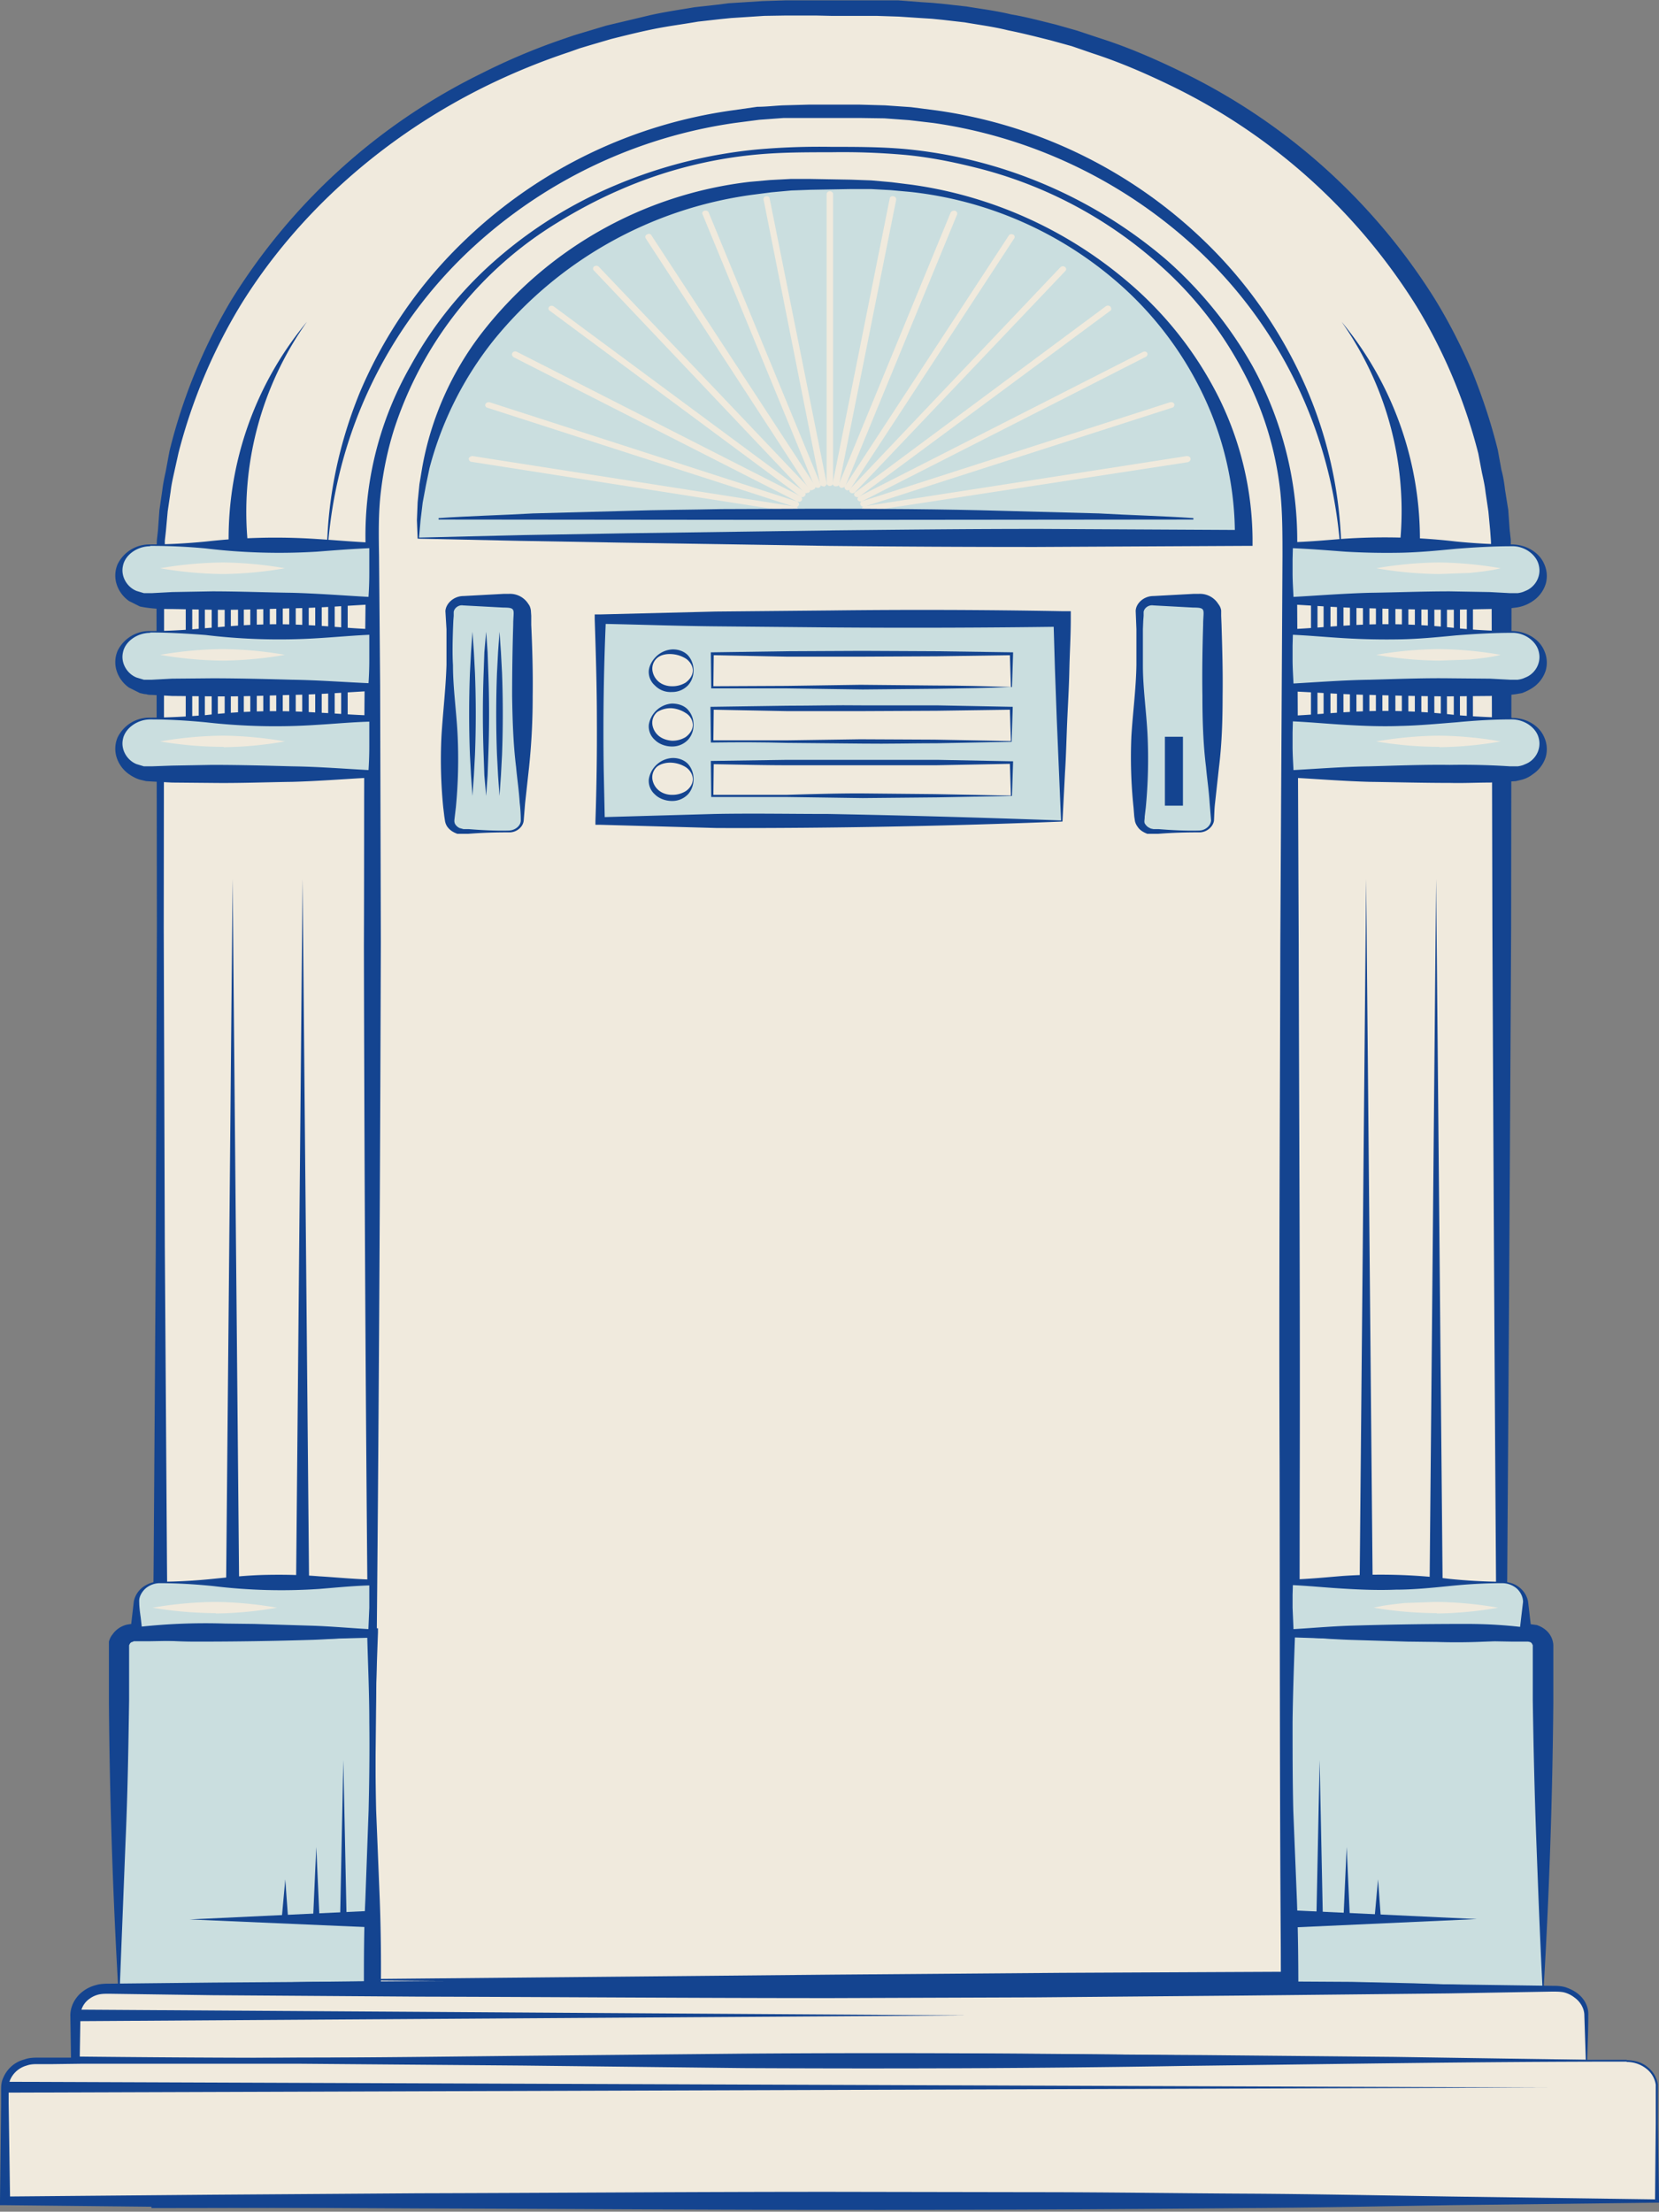 <svg role="img" width="460" height="613" aria-labelledby="jukebox_title" fill="none" xmlns="http://www.w3.org/2000/svg" viewBox="0 0 460 613"><rect x="0" y="0" width="460" height="613" fill="#808080" stroke="none"/><title id="jukebox_title">Jukebox illustration</title><path d="M416.4 610h-372V157.5c0-85.8 78.8-155.4 176-155.4h20c97.2 0 176 69.6 176 155.4V610Z" fill="#F0EADD"/><path d="M416.2 609.8c-1.1-118.5-1.9-235.8-2.4-353l-.2-87.8v-11l-.1-5.4-.1-2.7-.2-2.7-.5-5.4-.8-5.4c-.2-1.8-.6-3.6-1-5.4l-1-5.3a150.2 150.2 0 0 0-17-40.6A164.9 164.9 0 0 0 325.2 24c-7.2-3.5-14.5-6.7-22.2-9.2l-2.9-1-2.9-1-5.8-1.6c-4-1-7.9-2-11.9-2.8-4-1-8-1.5-12-2.2l-6.1-.7-3-.3-3.2-.2-6-.4-6.2-.2h-12.5l-4.4-.1h-8l-6.2.1-6.1.4-3.1.2-3 .3-6.2.7c-4 .7-8 1.2-12 2s-8 1.8-12 2.8l-5.8 1.7-3 .9-2.8 1a184 184 0 0 0-22.4 9.1c-28.8 14-53 35.5-68.8 61.1a151.8 151.8 0 0 0-17.2 40.9l-1.2 5.4c-.4 1.8-.8 3.6-1 5.4l-.8 5.4-.5 5.5-.3 2.7v2.8l-.2 5.4v11l-.1 88.2.3 88.2.6 88.2c.5 58.8.6 117.6.6 176.4l-2.4-2.1 92.6.2c30.9 0 61.8.2 92.7.4l186.5 1.3Zm.4.3L231 611.4l-93.3.4-93.4.2H42v-2c0-58.8 0-117.6.6-176.4l.6-88.2.3-88.2-.1-88.1v-16.6l.1-2.8.3-2.7.4-5.6.8-5.5c.2-1.8.6-3.6 1-5.5l1-5.4a152.9 152.9 0 0 1 17-41.6 169 169 0 0 1 69.4-63 177 177 0 0 1 22.8-9.6l2.9-1 3-.9 6-1.8 12.2-2.9c4-.9 8.2-1.5 12.3-2.2l6.3-.7 3.1-.4 3.2-.2 6.3-.4 6.3-.2h31.3l6.4.5 3.1.2 3.1.3 6.3.7c4.2.7 8.3 1.2 12.4 2.2 4.2.7 8.2 1.8 12.3 2.8l6 1.7 3 1 3 1c7.9 2.5 15.5 5.8 22.9 9.4a170.3 170.3 0 0 1 70.2 62.9c4 6.5 7.5 13.4 10.5 20.4 2.8 7 5.2 14.2 7 21.5l1 5.5c.5 1.8.8 3.7 1 5.5l.9 5.6.4 5.6.3 2.7v2.8l.2 5.6v11.1l-.1 88.5c-.6 118-1.4 235.8-2.5 352.5Z" fill="#144490"/><path d="M90.7 157.5c0-70 59.5-126.7 133-126.7h15.2c73.5 0 133 56.8 133 126.7" fill="#F0EADD"/><path d="M90.7 157.5c-.5-16.5 2.7-33.2 9.1-48.8a126.5 126.5 0 0 1 29.5-42.5A133.6 133.6 0 0 1 203 30.6l7-1c2.4 0 4.8-.3 7.1-.4l7.2-.2h14l7.1.2 7.2.5 7 .9a133.6 133.6 0 0 1 73.7 35.6 126.6 126.6 0 0 1 29.4 42.5 118 118 0 0 1 9.2 48.8 125.6 125.6 0 0 0-41-89.4 135.7 135.7 0 0 0-72-34l-6.8-.8-6.9-.5-6.9-.1h-21l-6.8.5-6.9.9a135.6 135.6 0 0 0-72 34 125.7 125.7 0 0 0-41 89.4Z" fill="#144490"/><path d="M87.6 73.2c14.5-20 35-36.8 59.1-48.2 12-5.8 25-10 38.3-13l5-1 5-.8 5.1-.7 5.2-.5 5.1-.4c1.7-.2 3.4-.2 5.1-.2l5.2-.2h20l5.2.2 5.1.1 5.2.5a185 185 0 0 1 30.2 5.3c3.3.8 6.5 1.9 9.7 2.9l9.5 3.5A158 158 0 0 1 368 65.5a194.8 194.8 0 0 0-65.2-39 181.5 181.5 0 0 0-37.8-8.7l-4.8-.6-4.8-.4-4.9-.3-4.9-.1-4.8-.1h-20.1l-4.8.2-4.9.1-4.9.4-4.8.4-4.8.6-4.8.7-4.8.9c-12.7 2.3-25 6.2-37 11a191.5 191.5 0 0 0-62.3 42.6Z" fill="#F0EADD"/><path d="m103.4 548.5 127.6-1.2 63.4-.5 63.2-.3-2.4 2.1c-.4-47.8-.3-95.6-.4-143.5-.2-47.8.1-95.6.2-143.4l.4-71.8.2-35.8c0-6 0-12-.6-17.8a91.7 91.7 0 0 0-10.6-33.9 104.5 104.5 0 0 0-22.9-29 119.6 119.6 0 0 0-51.2-27c-6.4-1.6-13-2.9-19.7-3.5a196 196 0 0 0-20.2-.7c-6.8 0-13.5 0-20.2.6a122.7 122.7 0 0 0-38.5 9.9c-6 2.6-11.8 5.7-17.3 9.1a105.1 105.1 0 0 0-45.1 57.1c-1.8 5.7-3 11.5-3.7 17.4-.7 5.9-.6 11.7-.5 17.7l.3 35.8.2 71.4c-.3 95.3-.9 190.6-2.2 287.3Zm-.3.3c-1.3-94.6-2-190.7-2.2-286.7.1-24 0-48 .2-72l.4-36a94.7 94.7 0 0 1 12.4-52.8A107.8 107.8 0 0 1 137.5 72 121.8 121.8 0 0 1 171 51.2a133.6 133.6 0 0 1 39.2-9.8 198 198 0 0 1 20.3-.7c6.8 0 13.6 0 20.4.6A130.4 130.4 0 0 1 323.4 72a113.8 113.8 0 0 1 23.8 29.3 100.6 100.6 0 0 1 12.4 52.9l.2 35.8.3 71.8c.1 47.8.4 95.6.3 143.4-.1 47.9 0 95.7-.4 143.5v2.2h-2.4l-64-.4-63.8-.5-126.7-1.1Z" fill="#144490"/><path d="M116 149.1c0-54.1 48.4-98 108.2-98h12.4c59.8 0 108.3 43.9 108.3 98h-229Z" fill="#CADEDF"/><path d="m116.2 149 29.1-.7 29-.5 57.1-.8c19-.2 37.9-.4 56.8-.4l56.7.3-2.5 2.2a89.9 89.9 0 0 0-7.9-37.7A96 96 0 0 0 310.7 79a104.8 104.8 0 0 0-58.2-25.8l-5.5-.5-5.5-.3H236l-5.6.1-5.6.1-5.4.2-5.5.5-5.4.7a111.6 111.6 0 0 0-71.7 40.4 95.8 95.8 0 0 0-17.7 35.3l-1 4.8-.9 4.8-.6 5-.4 4.6Zm-.4.3-.2-5.1.2-5 .5-5 .8-4.8a85.8 85.8 0 0 1 16.4-37 110.1 110.1 0 0 1 74.4-42l5.6-.5 5.7-.3h5.6l5.6.1 5.6.1 5.6.2 5.6.5 5.6.7a117.3 117.3 0 0 1 59.3 26.4 101.7 101.7 0 0 1 25.8 32.5 89.9 89.9 0 0 1 9.4 39v2.2H345l-57.8.3c-19.3 0-38.5-.1-57.7-.3l-57.2-.9-28.4-.5-28-.6Z" fill="#144490"/><path d="M230 134.7a.9.9 0 0 1-.8-.8V53.8c0-.4.4-.8.9-.8s.9.4.9.8v80.1c0 .4-.4.8-1 .8Z" fill="#F0EADD"/><path d="M228.4 134.8c-.5 0-.9-.2-1-.6l-15.7-79c0-.3.2-.8.7-.8.5-.1 1 .2 1 .6l15.8 78.9c.1.4-.2.8-.7 1h-.1Z" fill="#F0EADD"/><path d="M226.7 135.2a1 1 0 0 1-.9-.5l-31-75.3c-.2-.4 0-.8.5-1 .5-.1 1 0 1.2.5l31 75.3c.2.4 0 .8-.5 1h-.3Z" fill="#F0EADD"/><path d="M225.1 135.9a1 1 0 0 1-.8-.4L179 66c-.2-.4 0-.9.4-1 .4-.3 1-.2 1.2.2l45.4 69.4c.2.4.1.8-.3 1a1 1 0 0 1-.5.2Z" fill="#F0EADD"/><path d="M223.7 136.7a1 1 0 0 1-.7-.2L164.7 75a.7.7 0 0 1 0-1.1 1 1 0 0 1 1.3 0l58.4 61.4c.3.4.3.9-.1 1.2a1 1 0 0 1-.6.1Z" fill="#F0EADD"/><path d="M222.5 137.8a1 1 0 0 1-.6-.2l-69.5-51.5a.7.7 0 0 1-.2-1 1 1 0 0 1 1.3-.2l69.6 51.5c.3.3.4.8 0 1.1a1 1 0 0 1-.6.3Z" fill="#F0EADD"/><path d="M221.5 139a1 1 0 0 1-.5 0l-78.6-40c-.4-.3-.6-.8-.3-1.2.2-.4.8-.5 1.2-.3l78.6 40c.5.3.6.8.4 1.2a1 1 0 0 1-.8.4Zm-.7 1.5h-.4L135.1 113c-.4-.1-.7-.6-.5-1 .2-.4.7-.6 1.2-.5L221 139c.4.2.7.6.5 1a1 1 0 0 1-.8.6Z" fill="#F0EADD"/><path d="M220.3 142h-.1l-89.5-14c-.4 0-.8-.5-.7-1 .1-.3.6-.6 1-.6l89.5 14c.5 0 .8.4.7.9 0 .4-.5.6-.9.6Zm19.6 0c-.5 0-.9-.3-1-.7 0-.5.3-.9.8-1l89.4-13.9c.5 0 1 .3 1 .7.1.4-.2.8-.7 1L240 141.8h-.1Z" fill="#F0EADD"/><path d="M239.4 140.5a1 1 0 0 1-.8-.6c-.2-.4 0-.8.5-1l85.3-27.4c.5-.1 1 0 1.2.5.1.4-.1.9-.6 1l-85.3 27.4h-.3Z" fill="#F0EADD"/><path d="M238.7 139a1 1 0 0 1-.8-.3c-.3-.4-.1-.9.3-1.1l78.6-40c.5-.3 1-.2 1.3.2.2.4 0 .9-.4 1.1l-78.6 40a1 1 0 0 1-.4.2Z" fill="#F0EADD"/><path d="M237.7 137.8a1 1 0 0 1-.7-.3.7.7 0 0 1 .1-1l69.5-51.6a1 1 0 0 1 1.3.1c.3.4.3.9 0 1.1l-69.6 51.5a1 1 0 0 1-.6.2Zm-1.2-1.1a1 1 0 0 1-.6-.1.7.7 0 0 1-.1-1.2L294 74.1a1 1 0 0 1 1.3-.1c.4.3.4.8.1 1.1L237 136.5a1 1 0 0 1-.6.2Z" fill="#F0EADD"/><path d="M235 135.9a1 1 0 0 1-.4-.1c-.4-.3-.6-.7-.3-1.1l45.4-69.4c.2-.4.8-.5 1.2-.3.4.2.6.7.3 1.1l-45.4 69.4a1 1 0 0 1-.8.4Z" fill="#F0EADD"/><path d="M233.5 135.2h-.3c-.5-.2-.7-.6-.6-1l31-75.3c.2-.4.8-.6 1.2-.5.5.2.7.6.6 1l-31 75.3c-.2.3-.6.5-1 .5Z" fill="#F0EADD"/><path d="M231.8 134.8h-.2c-.4 0-.8-.5-.7-.9L246.7 55c0-.4.5-.7 1-.6.5 0 .8.5.8.9l-15.8 78.9c0 .4-.5.6-.9.6Z" fill="#F0EADD"/><path d="M41.7 151.1h61.6v15.4H41.7c-4.8 0-8.7-3.5-8.7-7.7s3.9-7.7 8.7-7.7Z" fill="#CADEDF"/><path d="M41.7 151.4c-3.7 0-7 2.4-7.6 5.4-.7 3 1.2 6 3.8 7l2 .6h2.2l5.6-.3 11.1-.2c7.4 0 14.8.3 22.2.4 7.4.2 14.8.8 22.3 1.2l-1.2 1c.2-2.6.3-5.1.3-7.7v-7.7l.9.8c-5.2.2-10.3.6-15.4 1A170.5 170.5 0 0 1 57 152a162 162 0 0 0-15.4-.7Zm0-.5c5.1 0 10.2-.3 15.4-.8a171 171 0 0 1 30.8-.7c5 .3 10.2.8 15.4 1h1l-.1.7-.1 3.9v3.8c0 2.6.1 5.1.3 7.7v1h-1.1c-7.5.4-14.9 1-22.3 1.1-7.4.2-14.8.5-22.2.4l-11.1-.2c-1.8 0-3.7 0-5.6-.2a32.8 32.8 0 0 1-3.3-.5l-3-1.5a9 9 0 0 1-3.5-4.8 8 8 0 0 1 .3-5.4 9.8 9.8 0 0 1 9-5.5Z" fill="#144490"/><path d="M41.7 175.1h61.6v15.4H41.7c-4.8 0-8.7-3.4-8.7-7.7 0-4.2 3.9-7.7 8.7-7.7Z" fill="#CADEDF"/><path d="M41.7 175.4c-3.7 0-7 2.4-7.6 5.4-.7 3 1.2 6 3.8 7l2 .6h2.2l5.6-.3 11.1-.1c7.4 0 14.8.2 22.2.4 7.4.1 14.8.7 22.3 1l-1.2 1.1c.2-2.6.3-5.1.3-7.7v-7.7l.9.8c-5.2.2-10.3.7-15.4 1A170.5 170.5 0 0 1 57 176c-5.2-.4-10.3-.7-15.4-.7Zm0-.5c5.1 0 10.2-.3 15.4-.8 5-.4 10.2-.9 15.4-1 5-.2 10.2 0 15.4.3 5 .3 10.2.8 15.4 1h1l-.1.7-.1 3.9v3.8c0 2.6.1 5.1.3 7.7v1h-1.1c-7.5.4-14.9 1-22.3 1.1-7.4.2-14.8.5-22.2.4l-11.1-.1-5.6-.3c-.4 0-1 0-1.6-.2-.6 0-1.1-.2-1.7-.3l-3-1.5a9 9 0 0 1-3.5-4.8 8 8 0 0 1 .3-5.4 9.8 9.8 0 0 1 9-5.5Z" fill="#144490"/><path d="M41.7 199.2h61.6v15.3H41.7c-4.8 0-8.7-3.4-8.7-7.7 0-4.2 3.9-7.6 8.7-7.6Z" fill="#CADEDF"/><path d="M41.7 199.4c-3.7 0-7 2.5-7.6 5.4-.7 3 1.2 6 3.8 7l2 .6h2.2l5.6-.2 11.1-.2c7.4 0 14.8.2 22.2.4 7.4.1 14.8.7 22.3 1.1l-1.2 1c.2-2.5.3-5.1.3-7.7v-7.6l.9.8c-5.2.1-10.3.6-15.4.9a171 171 0 0 1-30.8-.7c-5.2-.5-10.3-.8-15.4-.8Zm0-.5c5.1 0 10.2-.3 15.4-.7a170.2 170.2 0 0 1 30.8-.7c5 .2 10.2.7 15.4.8h1l-.1.9-.1 3.8v3.8c0 2.6.1 5.2.3 7.7v1h-1.1c-7.5.4-14.9 1-22.3 1.2-7.4.1-14.8.4-22.2.3l-11.1-.1-5.6-.3-1.6-.1-1.7-.4c-1-.3-2-.8-3-1.5a9 9 0 0 1-3.5-4.8 8 8 0 0 1 .3-5.4 9.8 9.8 0 0 1 9-5.5Z" fill="#144490"/><path d="M33 551.2h70.3v-98.7H37c-2.3 0-4.1 1.7-4.1 3.7v95Z" fill="#CADEDF"/><path d="M32.8 551.4a1599.5 1599.5 0 0 1-2.6-79.5V455c.2-.7.5-1.4 1-2a6.8 6.8 0 0 1 3.6-2.6c.7-.2 1.5-.3 2.3-.3h9.8l11.3.2c15 .1 30 .5 45 1h1.6v1.2c-.3 8.3-.6 16.5-.7 24.7 0 8.2 0 16.5.2 24.7l1 24.7c.3 8.2.4 16.4.3 24.6v2.2h-2.3l-18-.3c-6 0-12-.2-17.9-.4l-17.5-.6-17.1-.7Zm.4-.3 18-.8 17.6-.6 17.3-.4 17.2-.2-2.4 2.1c0-8.2 0-16.4.4-24.6l.9-24.7c.2-8.2.3-16.5.2-24.7 0-8.2-.4-16.4-.6-24.7l1.5 1.4c-15 .4-30 .8-45.1.9H46.9l-5.6.1h-4.2l-.4.2c-.3 0-.6.3-.7.5l-.2.4v15.3c-.2 13-.4 26-1 39.3l-1.6 40.5Z" fill="#144490"/><path d="M44.3 438.6h59v14H37.8v-8.3c0-3.1 3-5.7 6.5-5.7Z" fill="#CADEDF"/><path d="M44.3 438.8c-1.5 0-3 .6-4.1 1.6-1 1-1.7 2.3-1.6 3.6 0 1.3.2 2.8.4 4.2l.5 4.3-1.7-1.5a168.2 168.2 0 0 1 24.6-1l8.1.1 16.4.5c5.4.2 10.9.7 16.4 1l-1.2 1 .3-7v-7l.9.8c-5 .1-9.9.6-14.8 1a155.7 155.7 0 0 1-29.4-.8c-5-.5-9.9-.8-14.8-.8Zm0-.4c5 0 9.9-.3 14.8-.8s9.8-1 14.7-1.1c5-.1 9.8 0 14.7.4 5 .3 9.8.8 14.8.9h.9v.8l-.1 3.5v3.5l.3 7v.9h-1.1c-5.5.3-11 .8-16.4 1a1027 1027 0 0 1-32.7.5c-5.5 0-11-.4-16.4-1l-1.9-.2.2-1.3.5-4.3.5-4.3c.3-1.6 1.2-3 2.5-4 1.4-1 3-1.6 4.7-1.5Z" fill="#144490"/><path d="M419.2 151.1h-61.6v15.4h61.6c4.8 0 8.7-3.5 8.7-7.7s-4-7.7-8.7-7.7Z" fill="#CADEDF"/><path d="M419.2 150.9c3.8 0 7.6 2.1 9 5.5a8 8 0 0 1 .4 5.4 9 9 0 0 1-3.6 4.8 10.6 10.6 0 0 1-4.7 1.8l-1.6.2-5.6.2-11 .2c-7.5 0-14.9-.2-22.3-.4-7.4-.1-14.8-.7-22.2-1.1h-1.2v-1c.2-2.6.3-5.1.3-7.7v-8.5h.9c5.1-.1 10.2-.6 15.4-1a170.9 170.9 0 0 1 30.8.8c5.1.5 10.2.8 15.4.8Zm0 .5c-5.2 0-10.3.3-15.4.7-5.2.5-10.3 1-15.4 1.1-5.2.1-10.3 0-15.4-.3-5.2-.4-10.3-.8-15.4-1l.9-.8-.1 3.9v3.8c0 2.6.2 5.1.3 7.7l-1.1-1c7.4-.4 14.8-1 22.2-1.2 7.4-.1 14.8-.4 22.2-.4l11.1.2 5.6.3h2.1c.8-.1 1.5-.3 2.1-.6 2.7-1 4.5-4 3.8-7-.6-3-3.9-5.5-7.5-5.4Z" fill="#144490"/><path d="M419.2 175.1h-61.6v15.4h61.6c4.8 0 8.7-3.4 8.7-7.7 0-4.2-4-7.7-8.7-7.7Z" fill="#CADEDF"/><path d="M419.2 174.9c3.8 0 7.6 2.1 9 5.5a8 8 0 0 1 .4 5.4 9 9 0 0 1-3.6 4.8 14 14 0 0 1-3 1.5l-1.7.3-1.6.2-5.6.3-11 .1c-7.5 0-14.9-.2-22.3-.4-7.4-.1-14.8-.7-22.2-1l-1.2-.1v-1c.2-2.6.3-5.1.3-7.7v-8.4h.9c5.1-.2 10.2-.7 15.4-1a170.5 170.5 0 0 1 30.8.7c5.1.5 10.2.8 15.4.8Zm0 .5c-5.2 0-10.3.3-15.4.7-5.2.5-10.3 1-15.4 1.1-5.2.1-10.3 0-15.4-.3-5.2-.3-10.3-.8-15.4-1l.9-.8-.1 3.9v3.8c0 2.6.2 5.1.3 7.7l-1.1-1c7.4-.4 14.8-1 22.2-1.1 7.4-.2 14.8-.5 22.2-.4l11.1.1 5.6.3h2.1c.8-.1 1.5-.3 2.1-.6 2.7-1 4.5-4 3.8-7-.6-3-3.9-5.5-7.5-5.4Z" fill="#144490"/><path d="M419.2 199.2h-61.6v15.3h61.6c4.8 0 8.7-3.4 8.7-7.7 0-4.2-4-7.6-8.7-7.6Z" fill="#CADEDF"/><path d="M419.2 199c3.8-.1 7.6 2 9 5.4a8 8 0 0 1 .4 5.4 9 9 0 0 1-3.6 4.8c-.9.7-1.9 1.2-3 1.5l-1.7.4-1.6.1-5.6.3c-3.7 0-7.4.2-11 .1-7.5 0-14.9-.2-22.3-.3-7.4-.2-14.8-.8-22.2-1.2h-1.2v-1c.2-2.5.3-5.1.3-7.7v-8.4h.9c5.1-.2 10.2-.7 15.4-1a170.1 170.1 0 0 1 30.8.8c5.1.4 10.2.7 15.4.7Zm0 .4c-5.2 0-10.3.3-15.4.8-5.2.4-10.3.9-15.4 1-5.2.2-10.3 0-15.4-.3-5.2-.3-10.3-.8-15.4-1l.9-.7-.1 3.8v3.8c0 2.6.2 5.2.3 7.7l-1.1-1c7.4-.4 14.8-1 22.2-1.1 7.4-.2 14.8-.5 22.2-.4a205.5 205.5 0 0 1 16.7.4h2.1c.8-.1 1.5-.3 2.1-.6 2.7-1 4.5-4 3.8-7-.6-3-3.9-5.4-7.5-5.4Z" fill="#144490"/><path d="M427.9 551.2h-70.3v-98.7h66.1c2.3 0 4.2 1.7 4.2 3.7v95Z" fill="#CADEDF"/><path d="M427.7 551c-.7-13.7-1.2-27.1-1.7-40.4-.5-13.2-.8-26.3-1-39.3V456l-.2-.4a1 1 0 0 0-.6-.5l-.5-.1h-4.2l-5.6-.1-11.3-.1c-15-.1-30-.5-45-1l1.5-1.3c-.3 8.3-.6 16.5-.7 24.7 0 8.2 0 16.5.2 24.7l1 24.7c.3 8.2.4 16.4.4 24.6l-2.4-2 17.1.1 17.3.4 17.6.6 18 .8Zm.3.4-17 .7-17.6.6-17.8.4c-6 .2-12 .2-18 .2h-2.4v-2c0-8.3 0-16.5.4-24.7l1-24.7c.2-8.2.2-16.5.1-24.7 0-8.2-.4-16.4-.6-24.7v-1.2h1.5c15-.5 30-.9 45-1l11.3-.1h5.6l2.8-.1h1.5l2.3.3c1.5.5 2.8 1.4 3.6 2.6a5.8 5.8 0 0 1 1 3v15.9a1589.6 1589.6 0 0 1-2.7 79.5Z" fill="#144490"/><path d="M416.5 438.6h-59v14H423v-8.3c0-3.1-3-5.7-6.5-5.7Z" fill="#CADEDF"/><path d="M416.5 438.4c1.7 0 3.4.5 4.7 1.5 1.3 1 2.2 2.4 2.5 4l.5 4.3.5 4.3.2 1.3-1.9.3a168.9 168.9 0 0 1-24.5 1l-8.2-.1-16.4-.5c-5.4-.2-10.9-.7-16.3-1h-1.2v-1c.2-2.3.3-4.6.3-7v-7.7h.9c4.9-.1 9.8-.6 14.7-1a155 155 0 0 1 29.5.8c4.9.5 9.8.8 14.7.8Zm0 .4c-5 0-9.8.3-14.7.8-5 .5-9.9 1-14.8 1-4.9.2-9.8 0-14.7-.3-5-.3-9.8-.8-14.7-1l.9-.7-.1 3.5v3.5l.3 7-1.1-1c5.4-.3 10.9-.8 16.3-1a1026.7 1026.7 0 0 1 32.7-.5c5.5 0 11 .3 16.4 1l-1.7 1.4.5-4.3.5-4.2c0-1.3-.6-2.6-1.6-3.6a6.3 6.3 0 0 0-4.2-1.6Z" fill="#144490"/><path d="M439.9 571.2h-419v-12.6c0-4 3.8-7.4 8.4-7.4h402.2c4.6 0 8.4 3.3 8.4 7.4v12.6Z" fill="#F0EADD"/><path d="m439.7 571-.4-12.4c0-2-1.2-3.9-2.8-5a7.8 7.8 0 0 0-2.9-1.4c-1-.2-2-.2-3.3-.2l-28.6.5-57 .6-57.2.5-57 .2c-38.2 0-76.2-.3-114.3-.4L59 553l-28.6-.4c-1.3 0-2.1 0-3 .2a7 7 0 0 0-2.6 1.2 5.9 5.9 0 0 0-2.5 4.6l-.2 12.6L21 570a5623 5623 0 0 0 104.5.2c34.8-.3 69.4-.8 104-1 34.7-.2 69.6.2 104.5.4l52.6.5 53 .8Zm.4.3-51.7.8-52.1.6c-35 .1-69.8.5-105 .4-35.2-.2-70.4-.8-105.4-1a5627.8 5627.8 0 0 0-105 .3l-1.2-.1v-1.1l-.2-12.6c0-2.5 1.3-5 3.4-6.6a10 10 0 0 1 3.7-1.8c1.3-.4 2.8-.4 4-.4l28.5-.3 57-.4c38.2-.2 76.2-.5 114.3-.4l57.1.2 57.1.4c19 .1 38.1.5 57.1.7l28.6.4c1.1 0 2.5 0 3.8.4 1.2.4 2.4 1 3.3 1.7 2 1.5 3.1 3.8 3 6 0 4.4-.2 8.7-.3 12.8Z" fill="#144490"/><path d="M451 571.2H9.9c-4.7 0-8.4 3.3-8.4 7.4V610h458v-31.4c0-4.1-3.7-7.4-8.3-7.4Z" fill="#F0EADD"/><path d="M451 571c2.2 0 4.3.6 5.8 1.9 1.6 1.2 2.6 3 2.9 4.8v10.8l.3 21.5v.5h-.6l-57.2.7c-19.1.3-38.2.7-57.3.8a10309 10309 0 0 1-114.5.5c-38.2 0-76.3-.3-114.5-.4l-57.2-.3-57.3-.6H0V610l.3-27v-3.5c0-1 0-2.4.6-3.6 1-2.4 3.1-4.4 5.9-5.1 1.3-.5 2.8-.5 4-.5h11.5l30.7.2 30.6-.2c20.4 0 40.8-.3 61.2-.5l61.3-.6c40.8-.3 81.6-.1 122.5.5 40.8.6 81.6 1.3 122.5 1.2Zm0 .4c-40.8 0-81.6.7-122.4 1.2-40.9.7-81.7.8-122.5.6l-61.3-.7-61.2-.5H22.3l-7.6.1h-3.9c-1.3 0-2.3 0-3.4.4a7 7 0 0 0-4.6 4c-.4 1-.4 2-.4 3.1v3.4l.4 27-1.4-1.2 57.3-.5 57.2-.4c38.2-.1 76.3-.4 114.5-.4l57.3.1c19 0 38.1.3 57.2.4 19.1.1 38.2.5 57.3.8l57.2.8-.5.5.2-21.5v-10.8a6.9 6.9 0 0 0-2.7-4.5 8.8 8.8 0 0 0-5.3-1.8Z" fill="#144490"/><path d="M141 230.5h-12.6c-2 0-3.7-1.5-3.7-3.4v-57.3c0-1.8 1.6-3.3 3.7-3.3h12.7c2 0 3.8 1.5 3.8 3.3v57.3c0 1.9-1.7 3.4-3.8 3.4Z" fill="#CADEDF"/><path d="M141 230.2c1.8 0 3.4-1.3 3.4-2.8 0-1.6-.1-3.3-.3-4.9-.2-3.3-.7-6.6-1-9.9-.8-6.5-1-13.1-1.1-19.7 0-6.6.1-13.2.3-19.7 0-4.2 1-4.8-2.7-4.8l-11.2-.6c-1.1-.2-2.4.6-2.6 1.8v1.1l-.1 1.3-.1 2.4c-.1 3.3-.2 6.6 0 10 0 6.5 1 13 1.3 19.7a140.7 140.7 0 0 1-.5 19.7l-.3 2.5c-.1 1-.2 1.3 0 1.9.2.5.7 1 1.3 1.3l1.1.3h1.4c3.7.3 7.5.5 11.2.4Zm0 .5c-3.6 0-7.4.1-11.1.4h-3.1c-1.1-.4-2.1-1-2.8-2a4 4 0 0 1-.6-1.5l-.2-1.3-.3-2.5a133.6 133.6 0 0 1-.5-19.7c.4-6.6 1.2-13.2 1.4-19.8v-9.9l-.3-5c.1-2.1 2.3-4.2 5-4.2l11.1-.6h1.4a6 6 0 0 1 5.5 2.8c.4.5.6 1.1.7 1.8l.1 1.5v2.5c.3 6.5.5 13.1.4 19.7a187 187 0 0 1-1 19.7l-1.1 10-.4 4.9c-.2 1.8-2.1 3.3-4.1 3.2Z" fill="#144490"/><path d="M332.4 230.5h-12.6c-2.1 0-3.8-1.5-3.8-3.4v-57.3c0-1.8 1.7-3.3 3.8-3.3h12.6c2 0 3.8 1.5 3.8 3.3v57.3c0 1.9-1.7 3.4-3.8 3.4Z" fill="#CADEDF"/><path d="M332.4 230.2c1.8 0 3.3-1.3 3.4-2.8l-.4-4.9c-.2-3.3-.7-6.6-1-9.9-.8-6.5-1-13.1-1-19.7-.1-6.6 0-13.2.2-19.7 0-4.2 1-4.8-2.7-4.8l-11.1-.6c-1.2-.2-2.5.6-2.7 1.8v1.1l-.1 1.3-.1 2.4v10c0 6.5 1 13 1.3 19.7a142.6 142.6 0 0 1-.5 19.7l-.3 2.5c0 1-.2 1.3 0 1.9.3.5.7 1 1.4 1.3.3.2.6.2 1 .3h1.4c3.7.3 7.5.5 11.2.4Zm0 .5c-3.7 0-7.5.1-11.2.4h-3.1c-1-.4-2.1-1-2.7-2a4 4 0 0 1-.7-1.5l-.2-1.3-.2-2.5a134.7 134.7 0 0 1-.6-19.7c.4-6.6 1.3-13.2 1.4-19.8v-9.9l-.2-5c0-2.1 2.2-4.2 4.9-4.2l11.1-.6h1.4a6 6 0 0 1 5.5 2.8c.4.5.7 1.1.8 1.8v1.5l.1 2.5c.2 6.5.4 13.1.3 19.7 0 6.6-.2 13.2-1 19.7l-1.1 10c-.2 1.6-.2 3.2-.3 4.9-.3 1.8-2.2 3.3-4.2 3.2Z" fill="#144490"/><path d="M294.4 227.6h-128v-56h128v56Z" fill="#CADEDF"/><path d="M294.2 227.4 293 199l-.5-13.8-.4-13.6 2.4 2.1a3023 3023 0 0 1-64 .2l-32-.3c-10.7-.1-21.3-.5-32-.7l1.5-1.3a710.6 710.6 0 0 0-.6 42l.3 14-1.2-1.1 31.6-.9c10.5-.2 21 0 31.5 0 21.2.4 42.5 1 64.7 1.8Zm.4.3a2259.6 2259.6 0 0 1-95.8 1.8l-32.4-.9h-1.3v-1a710.6 710.6 0 0 0 .4-28c0-9.4-.3-18.7-.6-28v-1.3h1.5l32-.8 32-.3a2095.2 2095.2 0 0 1 64 .2h2.5v2.2c0 4.8-.3 9.5-.4 14.3-.1 4.8-.4 9.5-.6 14.2-.2 4.7-.3 9.4-.6 14l-.7 13.6ZM62.7 438.6l1.8-195 1.8 195h-3.6Zm19.4 0 1.8-195 1.8 195H82Zm294.9 0 1.8-195 1.8 195H377Zm19.4 0 1.8-195 1.8 195h-3.6Zm-333-287.8a94 94 0 0 1 21.7-61.6 91 91 0 0 0-16.4 61.3l-5.3.3Zm324.8-.3A91 91 0 0 0 372 89.2a94.5 94.5 0 0 1 21.7 61.6l-5.4-.3ZM103.3 534.2 52.6 532l50.7-2.4v4.7Zm255.6-4.7 50.6 2.4-50.6 2.3v-4.7Z" fill="#144490"/><path d="M192.2 185.8c0-2.8-2.6-5.2-5.9-5.2-3.2 0-5.9 2.4-5.9 5.2 0 2.9 2.7 5.2 6 5.2 3.2 0 5.8-2.3 5.8-5.2Z" fill="#F0EADD"/><path d="M192.3 185.8c0 1.4-.4 2.8-1.4 4a6 6 0 0 1-4.6 2 6 6 0 0 1-4.7-1.8 5 5 0 0 1-1.7-4.2c.2-1.5 1-2.8 2-3.8a7 7 0 0 1 4.4-2c1.8-.1 3.6.6 4.6 1.8 1 1.2 1.4 2.7 1.4 4Zm-.2 0c0-1.3-.9-2.6-2-3.3a8.4 8.4 0 0 0-3.8-1.2c-1.3-.1-2.9.1-4 1a3.9 3.9 0 0 0-1.4 3.5 5 5 0 0 0 1.8 3.2c1 .8 2.3 1.2 3.6 1.2a7 7 0 0 0 3.8-1c1.1-.8 2-2 2-3.4Z" fill="#144490"/><path d="M280.4 190.4h-83v-9.2h83v9.2Z" fill="#F0EADD"/><path d="m280.3 190.4-.3-9.2.4.4-20.7.3-20.8.1h-20.7l-20.7-.4.4-.4-.1 9.2-.3-.2 20.6-.1 20.5-.3 20.7.2c7 0 14 .2 21 .4Zm.2 0c-6.7.3-13.6.4-20.5.5l-20.8.2-21-.3h-21v-.4l-.1-9.2v-.4h.5l20.7-.3 20.7-.1 20.8.1 20.7.3h.4v.4l-.3 9.3Z" fill="#144490"/><path d="M192.2 200.9c0-2.9-2.6-5.2-5.9-5.2-3.2 0-5.9 2.3-5.9 5.2 0 2.9 2.7 5.2 6 5.2 3.2 0 5.8-2.3 5.8-5.2Z" fill="#F0EADD"/><path d="M192.3 200.9c0 1.4-.4 2.8-1.4 4a6 6 0 0 1-4.6 2c-1.8 0-3.6-.7-4.7-1.8a5 5 0 0 1-1.7-4.2 7 7 0 0 1 6.4-5.9c1.8 0 3.6.6 4.6 1.9 1 1.2 1.4 2.6 1.4 4Zm-.2 0a4 4 0 0 0-2-3.3 8.3 8.3 0 0 0-3.8-1.3 7 7 0 0 0-4 1 3.9 3.9 0 0 0-1.4 3.6 5 5 0 0 0 1.8 3.1c1 .8 2.3 1.2 3.6 1.3a7 7 0 0 0 3.8-1c1.1-.8 2-2 2-3.4Z" fill="#144490"/><path d="M280.4 205.5h-83v-9.2h83v9.2Z" fill="#F0EADD"/><path d="m280.3 205.4-.3-9.1.4.4-20.7.3-20.8.1h-20.7l-20.7-.4.4-.4-.1 9.2-.3-.3H218l20.5-.3 20.7.1 21 .4Zm.2.2-20.5.4c-6.9 0-13.8.2-20.8.1l-21-.2c-6.9-.2-13.8-.2-20.7-.1h-.4v-.3l-.1-9.2v-.4h.5l20.7-.3c7 0 13.8-.2 20.7-.1h20.8l20.7.4h.4v.4l-.3 9.3Z" fill="#144490"/><path d="M192.2 216c0-3-2.6-5.2-5.9-5.2-3.2 0-5.9 2.3-5.9 5.2 0 2.8 2.7 5.2 6 5.2 3.2 0 5.8-2.4 5.8-5.2Z" fill="#F0EADD"/><path d="M192.3 216c0 1.3-.4 2.8-1.4 4a6 6 0 0 1-4.6 2c-1.8 0-3.6-.7-4.7-1.8a5 5 0 0 1-1.7-4.2 7 7 0 0 1 6.4-5.9c1.8-.1 3.6.6 4.6 1.8 1 1.2 1.4 2.7 1.4 4Zm-.2 0c0-1.4-.9-2.7-2-3.4a8.3 8.3 0 0 0-3.8-1.2c-1.3-.1-2.9.2-4 1a3.9 3.9 0 0 0-1.4 3.6 5 5 0 0 0 1.8 3.1c1 .8 2.3 1.2 3.6 1.2a7 7 0 0 0 3.8-1c1.1-.7 2-2 2-3.3Z" fill="#144490"/><path d="M280.4 220.6h-83v-9.3h83v9.3Z" fill="#F0EADD"/><path d="m280.3 220.5-.3-9.2.4.4-20.7.4h-41.5c-7 0-13.8-.2-20.7-.3l.4-.5-.1 9.3-.3-.3H218c6.9-.2 13.7-.4 20.5-.4l20.7.2 21 .4Zm.2.1-20.5.4-20.8.2-21-.3h-21v-.3l-.1-9.3v-.4h.5l20.7-.3h41.5l20.7.4h.4v.3l-.3 9.3Zm47.5 2.7h-5v-19.1h5v19Zm-197-48.2.4 5.7.3 5.7a296.7 296.7 0 0 1 0 22.7l-.3 5.7-.4 5.7-.4-5.7-.3-5.7a300.8 300.8 0 0 1 0-22.7l.3-5.7.4-5.7Zm3.8 0 .4 5.7.2 5.7a309.5 309.5 0 0 1 0 22.7l-.2 5.7-.4 5.7-.5-5.7-.2-5.7a305 305 0 0 1 0-22.7l.2-5.7.5-5.7Zm3.7 0 .4 5.7.3 5.7a307.2 307.2 0 0 1 0 22.7l-.3 5.7-.4 5.7-.4-5.7-.3-5.7a305 305 0 0 1 0-22.7l.3-5.7.4-5.7ZM94.3 531.9l.9-44.1.9 44h-1.8Zm-7.5 0 .9-20 .9 20h-1.8Zm-8.7 0 1-11 .8 11h-1.8Zm286.9 0 .9-44.1.9 44H365Zm7.5 0 .9-20 .9 20h-1.8Zm8.6 0 1-11 .8 11h-1.8ZM51.5 199.2h1.8V191h-1.8v8.2Zm3.5 0h1.8V191h-1.7v8.2Zm3.7 0h1.7V191h-1.7v8.2Zm3.6 0H64V191h-1.7v8.2Zm3.6 0h1.7V191H66v8.2Zm3.5 0h1.8V191h-1.8v8.2Zm3.6 0h1.8V191H73v8.2Zm3.6 0h1.8V191h-1.8v8.2Zm3.6 0H82V191h-1.8v8.2Zm3.6 0h1.8V191h-1.8v8.2Zm3.6 0h1.8V191h-1.8v8.2Zm3.6 0h1.8V191H91v8.2Zm3.6 0h1.8V191h-1.8v8.2Zm-43.1-24.1h1.8v-8h-1.8v8Zm3.5 0h1.8v-8h-1.7v8Zm3.7 0h1.7v-8h-1.7v8Zm3.6 0H64v-8h-1.7v8Zm3.6 0h1.7v-8H66v8Zm3.5 0h1.8v-8h-1.8v8Zm3.6 0h1.8v-8H73v8Zm3.6 0h1.8v-8h-1.8v8Zm3.6 0H82v-8h-1.8v8Zm3.6 0h1.8v-8h-1.8v8Zm3.6 0h1.8v-8h-1.8v8Zm3.6 0h1.8v-8H91v8Zm3.6 0h1.8v-8h-1.8v8Zm268.9 24.1h1.8V191h-1.8v8.2Zm3.5 0h1.9V191H367v8.2Zm3.7 0h1.8V191h-1.8v8.2Zm3.6 0h1.8V191h-1.8v8.2Zm3.6 0h1.8V191h-1.8v8.2Zm3.6 0h1.8V191h-1.8v8.2Zm3.5 0h1.9V191H385v8.2Zm3.7 0h1.8V191h-1.8v8.2Zm3.6 0h1.8V191h-1.8v8.2Zm3.6 0h1.8V191h-1.8v8.2Zm3.6 0h1.7V191h-1.7v8.2Zm3.5 0h1.8V191h-1.7v8.2Zm3.7 0h1.7V191h-1.7v8.2Zm-43.2-24.1h1.8v-8h-1.8v8Zm3.5 0h1.9v-8H367v8Zm3.7 0h1.8v-8h-1.8v8Zm3.6 0h1.8v-8h-1.8v8Zm3.6 0h1.8v-8h-1.8v8Zm3.6 0h1.8v-8h-1.8v8Zm3.5 0h1.9v-8H385v8Zm3.7 0h1.8v-8h-1.8v8Zm3.6 0h1.8v-8h-1.8v8Zm3.6 0h1.8v-8h-1.8v8Zm3.6 0h1.7v-8h-1.7v8Zm3.5 0h1.8v-8h-1.7v8Zm3.7 0h1.7v-8h-1.7v8ZM21 557l247.1 1.6L21 560.2V557ZM1.4 577l427.6 1.6L1.4 580v-3Z" fill="#144490"/><path d="M74 407.8a908.8 908.8 0 0 1-2.2-44.3l-.4-22.2-.1-22.1.1-22.2c.2-7.4.2-14.8.5-22.2.4-14.8 1-29.5 2-44.3 1.1 14.8 1.7 29.5 2.1 44.3.3 7.4.3 14.8.5 22.2l.1 22.2-.1 22.1c-.2 7.4-.2 14.8-.5 22.2-.4 14.8-1 29.5-2 44.3Zm315.6 0a909.4 909.4 0 0 1-2.1-44.3c-.3-7.4-.3-14.8-.5-22.2l-.1-22.1.1-22.2c.2-7.4.2-14.8.5-22.2a921 921 0 0 1 2-44.3c1.2 14.8 1.8 29.5 2.1 44.3.3 7.4.3 14.8.5 22.2l.1 22.2-.1 22.1-.4 22.2c-.4 14.8-1 29.5-2.1 44.3ZM62 159.1h-.3a107.1 107.1 0 0 1-17.3-1.6 107.1 107.1 0 0 1 17.2-1.6h.4a106.3 106.3 0 0 1 17 1.6 105.8 105.8 0 0 1-17 1.6Zm-2.2 288h-.3a107.1 107.1 0 0 1-17.2-1.5 107.5 107.5 0 0 1 17.2-1.6h.3a105.9 105.9 0 0 1 17 1.6 105 105 0 0 1-17 1.6Zm338.6 0h-.3a107 107 0 0 1-17.2-1.5c2.9-.7 5.8-1 8.6-1.3l8.6-.3h.3a105.8 105.8 0 0 1 17 1.6 104.9 104.9 0 0 1-17 1.6ZM62 183.1h-.3a106.7 106.7 0 0 1-17.3-1.6 107.4 107.4 0 0 1 17.2-1.6h.4a106.3 106.3 0 0 1 17 1.6 105.3 105.3 0 0 1-17 1.6Zm0 23.9h-.3a106.5 106.5 0 0 1-17.3-1.5 107.1 107.1 0 0 1 17.2-1.6h.4a105.3 105.3 0 0 1 17 1.6 106.3 106.3 0 0 1-17 1.6Zm337.1-47.9h-.3a107.1 107.1 0 0 1-17.2-1.6 107.2 107.2 0 0 1 17.2-1.6h.3a106.2 106.2 0 0 1 17 1.6c-2.8.7-5.7 1-8.6 1.3l-8.4.3Zm0 24h-.3a106.7 106.7 0 0 1-17.2-1.6 107.5 107.5 0 0 1 17.2-1.6h.3a106.2 106.2 0 0 1 17 1.6c-2.8.7-5.7 1-8.6 1.3l-8.4.3Zm0 23.9h-.4a106.5 106.5 0 0 1-17.1-1.5 107.2 107.2 0 0 1 17.2-1.6h.3a105.3 105.3 0 0 1 17 1.6 106.2 106.2 0 0 1-17 1.6Z" fill="#F0EADD"/><path d="M121.6 143.6c8.7-.6 17.5-.8 26.2-1.3l26.1-.7c8.8-.3 17.5-.3 26.2-.5l26.2-.1c17.4 0 34.8.1 52.3.6l26.1.7c8.7.5 17.5.7 26.2 1.3v.4l-104.6.1-104.7-.1v-.4Z" fill="#144490"/></svg>
